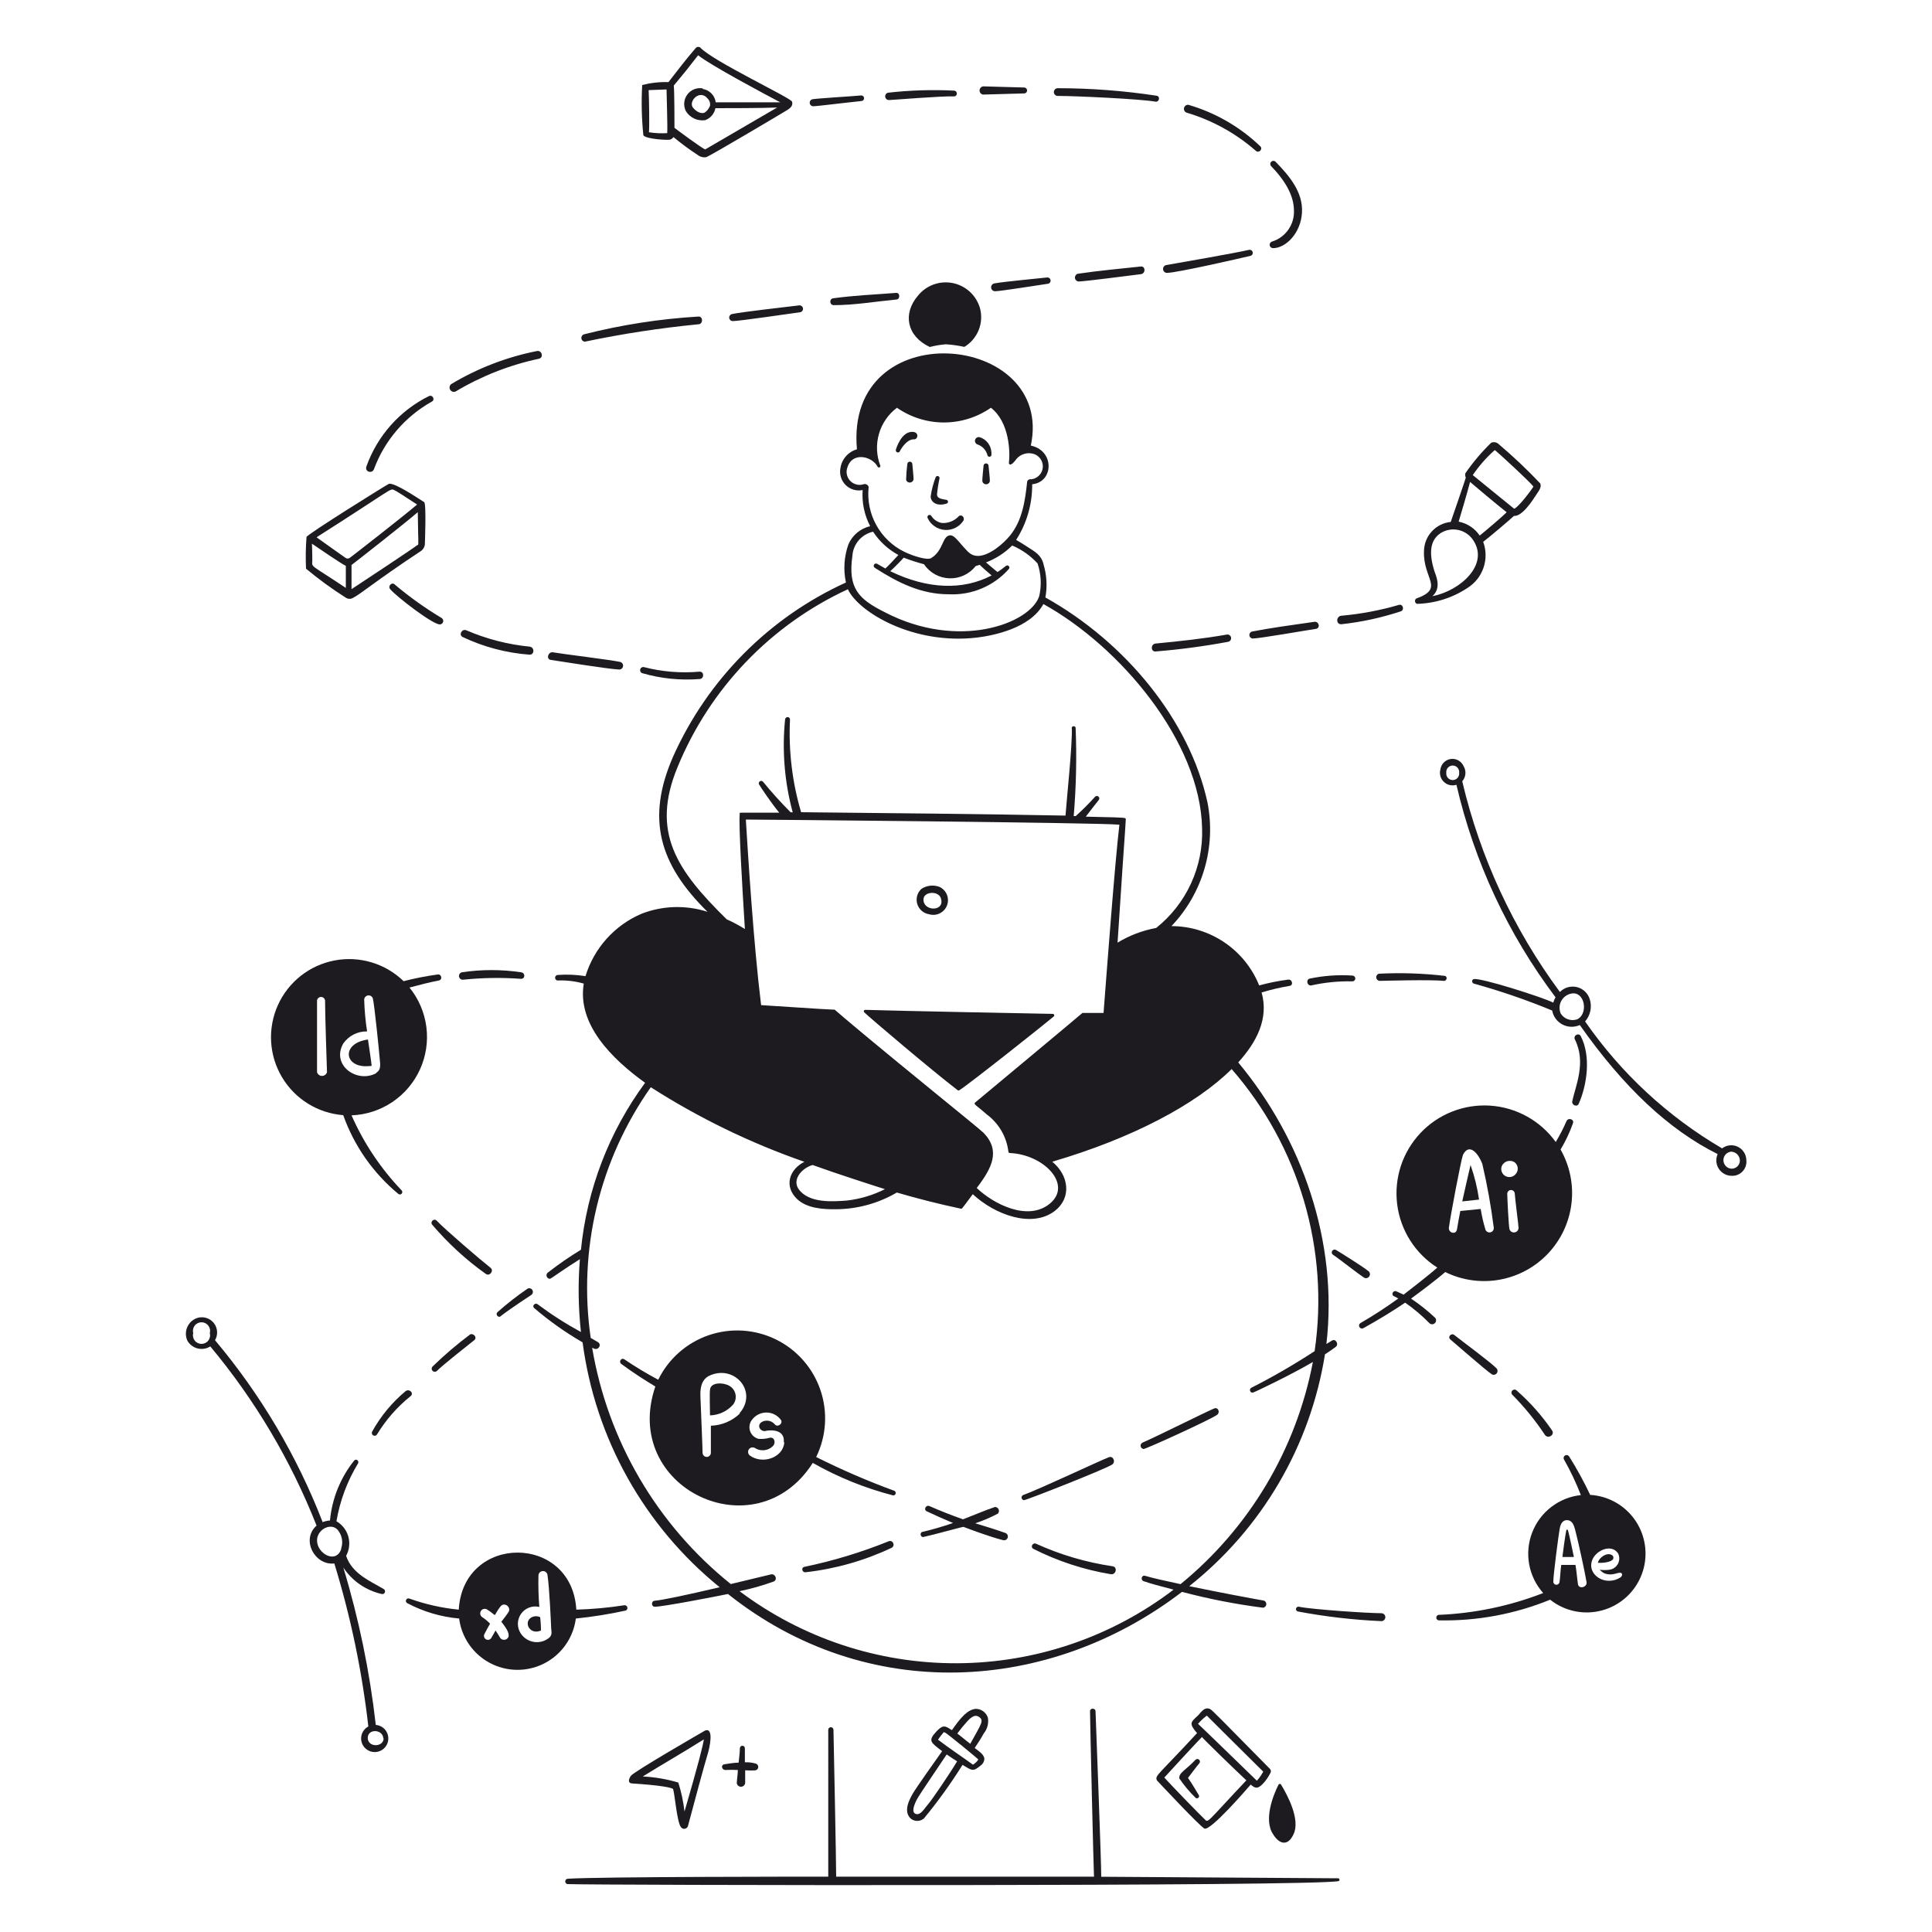<svg width="263" height="263" viewBox="0 0 263 263" fill="none" xmlns="http://www.w3.org/2000/svg">
<path d="M126.464 124.452C126.945 124.598 127.463 124.559 127.916 124.34C128.369 124.121 128.723 123.74 128.907 123.272C129.091 122.804 129.092 122.284 128.91 121.815C128.728 121.346 128.375 120.964 127.923 120.743C127.516 120.583 127.077 120.524 126.642 120.569C126.207 120.615 125.79 120.765 125.425 121.006C125.148 121.261 124.949 121.588 124.85 121.95C124.751 122.312 124.756 122.695 124.864 123.055C124.972 123.414 125.18 123.736 125.463 123.983C125.746 124.23 126.093 124.393 126.464 124.452ZM125.714 122.427C125.714 121.322 127.91 121.19 128.121 122.427C128.528 124.149 125.648 124.044 125.714 122.427ZM124.925 40.292C122.9 42.672 123.387 45.736 126.569 47.235C127.289 47.049 128.024 46.926 128.765 46.867C129.61 46.922 130.449 47.041 131.277 47.222C132.154 46.694 132.836 45.896 133.22 44.947C133.605 43.999 133.67 42.951 133.407 41.962C133.162 41.101 132.684 40.326 132.026 39.72C131.368 39.114 130.555 38.702 129.677 38.529C128.8 38.357 127.892 38.43 127.053 38.741C126.214 39.052 125.478 39.588 124.925 40.292ZM124.189 63.12C124.173 63.042 124.131 62.973 124.07 62.922C124.009 62.872 123.932 62.845 123.853 62.845C123.774 62.845 123.698 62.872 123.636 62.922C123.575 62.973 123.533 63.042 123.518 63.12C123.42 63.853 123.363 64.59 123.347 65.329C123.382 65.434 123.449 65.526 123.538 65.591C123.628 65.656 123.736 65.691 123.847 65.691C123.958 65.691 124.066 65.656 124.155 65.591C124.245 65.526 124.312 65.434 124.347 65.329C124.412 65.106 124.189 63.344 124.189 63.12ZM134.564 63.357C134.549 63.279 134.507 63.209 134.446 63.159C134.384 63.109 134.308 63.082 134.229 63.082C134.15 63.082 134.073 63.109 134.012 63.159C133.951 63.209 133.909 63.279 133.893 63.357C133.893 63.541 133.67 65.316 133.736 65.566C133.77 65.671 133.837 65.763 133.927 65.828C134.017 65.893 134.125 65.928 134.235 65.928C134.346 65.928 134.454 65.893 134.544 65.828C134.633 65.763 134.7 65.671 134.735 65.566C134.801 65.316 134.564 63.554 134.564 63.357ZM124.281 58.794C122.703 58.662 121.98 61.108 121.953 61.213C121.931 61.288 121.939 61.369 121.976 61.438C122.013 61.507 122.075 61.559 122.15 61.581C122.225 61.604 122.306 61.596 122.375 61.559C122.444 61.522 122.496 61.459 122.519 61.384C122.598 61.187 123.439 59.754 124.425 59.806C124.925 59.846 125.175 58.859 124.281 58.794ZM134.959 61.568C134.934 61.105 134.769 60.66 134.484 60.293C134.2 59.927 133.81 59.656 133.367 59.517C133.235 59.482 133.094 59.501 132.976 59.57C132.857 59.639 132.771 59.753 132.736 59.885C132.701 60.018 132.721 60.159 132.79 60.277C132.859 60.395 132.972 60.481 133.104 60.516C133.428 60.631 133.717 60.825 133.947 61.08C134.176 61.335 134.339 61.643 134.419 61.976C134.44 62.047 134.489 62.108 134.554 62.144C134.62 62.179 134.696 62.188 134.768 62.167C134.839 62.146 134.9 62.097 134.935 62.032C134.971 61.967 134.979 61.89 134.959 61.818C134.959 61.818 134.985 61.673 134.959 61.568ZM128.87 68.551C128.923 68.534 128.969 68.5 129.001 68.455C129.034 68.41 129.051 68.356 129.051 68.301C129.051 68.246 129.034 68.192 129.001 68.147C128.969 68.102 128.923 68.069 128.87 68.051C128.265 67.933 127.555 67.894 127.555 67.302C127.625 66.564 127.739 65.83 127.897 65.106C127.904 65.04 127.888 64.975 127.851 64.92C127.814 64.866 127.759 64.826 127.696 64.809C127.632 64.791 127.565 64.797 127.505 64.825C127.446 64.853 127.398 64.901 127.371 64.961C127.044 65.809 126.815 66.691 126.687 67.591C126.714 68.38 127.555 68.972 128.87 68.551ZM130.514 70.274C130.224 70.587 129.869 70.832 129.473 70.991C129.078 71.15 128.652 71.22 128.226 71.194C127.934 71.145 127.656 71.036 127.409 70.873C127.162 70.71 126.952 70.496 126.792 70.247C126.756 70.179 126.694 70.129 126.62 70.106C126.546 70.084 126.466 70.092 126.398 70.129C126.33 70.166 126.279 70.228 126.257 70.302C126.235 70.376 126.243 70.456 126.28 70.523C126.49 70.979 126.819 71.37 127.233 71.654C127.647 71.938 128.13 72.105 128.631 72.138C129.133 72.17 129.633 72.066 130.08 71.838C130.527 71.609 130.904 71.264 131.171 70.839C131.342 70.405 130.869 69.958 130.514 70.274ZM130.369 148.411C130.402 148.434 130.441 148.446 130.481 148.446C130.521 148.446 130.56 148.434 130.593 148.411C132 147.53 142.586 139.114 143.453 138.364C143.482 138.338 143.503 138.303 143.512 138.264C143.52 138.226 143.518 138.186 143.503 138.149C143.489 138.112 143.464 138.08 143.432 138.058C143.4 138.035 143.361 138.023 143.322 138.022C143.322 138.022 121.624 137.602 117.798 137.47C117.574 137.47 117.535 137.707 117.653 137.812C118.35 138.496 126.753 145.636 130.369 148.411ZM176.079 249.705C177.065 247.693 175.224 244.314 174.395 242.946C174.379 242.913 174.354 242.885 174.323 242.865C174.291 242.845 174.255 242.835 174.218 242.835C174.181 242.835 174.145 242.845 174.113 242.865C174.082 242.885 174.057 242.913 174.04 242.946C173.37 244.261 171.963 247.707 173.304 249.692C174.211 251.165 175.368 251.27 176.079 249.705ZM95.995 235.569C95.864 235.648 86.238 241.184 85.87 241.75C85.501 242.315 85.515 242.736 86.014 242.775C89.959 243.025 91.472 243.354 91.629 243.538C91.879 244.419 92.155 247.996 92.681 248.706C92.737 248.794 92.817 248.863 92.912 248.906C93.007 248.949 93.112 248.964 93.215 248.949C93.317 248.933 93.414 248.889 93.492 248.82C93.57 248.751 93.626 248.661 93.654 248.561C94.207 246.484 95.942 240.014 96.284 238.949C96.626 237.884 97.205 235.135 95.995 235.569ZM95.811 236.805C95.68 237.673 95.048 240.185 93.181 246.602C93.027 245.263 92.745 243.942 92.339 242.657C90.766 242.186 89.141 241.908 87.5 241.829C90.209 240.145 93.049 238.528 95.772 236.805H95.811ZM102.794 241C102.902 240.99 103.003 240.943 103.081 240.867C103.158 240.791 103.207 240.69 103.22 240.583C103.232 240.475 103.207 240.366 103.148 240.274C103.09 240.183 103.002 240.114 102.899 240.08C102.412 239.938 101.906 239.875 101.4 239.895V237.989C101.4 237.898 101.364 237.811 101.3 237.747C101.235 237.683 101.149 237.647 101.058 237.647C100.967 237.647 100.88 237.683 100.816 237.747C100.752 237.811 100.716 237.898 100.716 237.989C100.716 238.673 100.598 239.304 100.545 239.948C99.927 239.948 99.309 240.066 98.665 240.159C98.02 240.251 98.296 240.987 98.77 240.947C99.326 240.915 99.884 240.915 100.44 240.947C100.44 241.526 100.321 242.144 100.295 242.736C100.316 242.873 100.385 242.998 100.49 243.088C100.595 243.178 100.729 243.228 100.867 243.228C101.006 243.228 101.139 243.178 101.244 243.088C101.349 242.998 101.418 242.873 101.439 242.736V240.987C101.89 241.02 102.342 241.025 102.794 241ZM134.472 233.807C134.359 233.476 134.15 233.186 133.871 232.975C133.592 232.764 133.256 232.642 132.907 232.624C131.697 232.624 130.566 234.109 129.607 235.49H129.514C128.581 234.833 128.292 234.833 127.424 235.753C126.266 237.003 126.753 237.226 128.252 238.383C127.24 239.79 124.688 243.42 124.307 244.077C123.926 244.735 122.808 246.589 124.044 247.615C124.298 247.796 124.605 247.888 124.917 247.876C125.228 247.864 125.528 247.749 125.767 247.549C127.677 245.233 129.434 242.795 131.027 240.251C132.342 241.04 132.447 241.197 133.473 240.356C133.621 240.258 133.746 240.129 133.837 239.976C133.928 239.823 133.984 239.652 133.999 239.475C133.999 238.83 133.223 238.383 132.684 237.949C133.144 237.279 133.552 236.634 133.92 235.964C134.164 235.666 134.34 235.319 134.435 234.947C134.531 234.574 134.543 234.185 134.472 233.807ZM130.317 235.977C130.752 235.388 131.217 234.822 131.711 234.28C132.355 233.584 132.828 233.413 133.262 233.715C133.999 234.202 133.591 234.636 132.079 237.384L130.317 235.977ZM124.728 246.944C123.978 246.773 124.465 245.629 124.82 244.945C125.175 244.261 127.844 240.395 128.87 238.83C129.278 239.12 129.962 239.567 130.29 239.764C129.396 241.289 126.858 245.024 126.345 245.603C125.832 246.181 125.359 247.089 124.728 246.944ZM128.476 235.793L128.686 235.872C128.896 235.951 133.183 239.448 133.183 239.527C132.992 239.811 132.741 240.049 132.447 240.224C131.947 239.83 128.844 237.726 127.687 236.818C127.928 236.46 128.191 236.118 128.476 235.793ZM157.485 242.355C157.485 242.355 163.455 248.759 163.981 248.93C164.862 249.166 169.622 243.67 170.253 242.933C170.871 243.459 171.187 243.551 171.884 242.854C172.315 242.403 172.674 241.889 172.949 241.329C172.995 241.242 173.012 241.143 172.998 241.046C172.984 240.949 172.939 240.859 172.87 240.79C166.177 234.004 164.98 232.742 164.704 232.637C163.836 232.269 163.389 233.334 162.876 233.715C162.166 234.399 161.785 234.609 162.955 235.924C157.616 241.71 157.195 241.671 157.485 242.355ZM163.113 234.635C163.463 234.231 163.855 233.865 164.283 233.544C164.283 233.544 168.228 237.489 171.963 241.171C171.724 241.616 171.432 242.031 171.095 242.407C170.95 242.262 163.323 234.859 163.06 234.635H163.113ZM169.688 242.328C163.954 248.404 164.533 248.167 163.928 247.588C163.573 247.286 159.168 242.749 158.497 241.973C158.97 241.447 163.336 236.713 163.626 236.45C163.56 236.503 168.741 241.513 169.635 242.328H169.688Z" fill="#1D1B20"/>
<path d="M162.744 239.554C161.429 240.948 160.404 241.355 160.548 242.105C161.191 243.056 161.931 243.938 162.758 244.735C162.808 244.776 162.871 244.799 162.936 244.8C163.001 244.801 163.064 244.78 163.116 244.74C163.168 244.701 163.205 244.645 163.221 244.582C163.237 244.519 163.231 244.452 163.205 244.393C163.205 244.393 162.166 242.618 161.719 242.026C161.824 241.894 162.942 240.395 163.244 240.053C163.31 239.987 163.348 239.897 163.348 239.804C163.348 239.71 163.31 239.62 163.244 239.554C163.178 239.487 163.088 239.45 162.994 239.45C162.901 239.45 162.811 239.487 162.744 239.554Z" fill="#1D1B20"/>
<path d="M182.154 255.689L149.91 255.478C149.91 253.23 149.187 234.557 149.134 232.965C149.134 232.479 148.358 232.479 148.385 232.965C148.385 234.28 148.858 254.242 148.924 255.465H113.826C113.826 253.335 113.485 236.621 113.458 235.477C113.458 235.383 113.421 235.293 113.354 235.226C113.288 235.159 113.197 235.122 113.103 235.122C113.009 235.122 112.919 235.159 112.852 235.226C112.786 235.293 112.748 235.383 112.748 235.477V255.465C110.013 255.465 81.188 255.465 77.243 255.754C77.159 255.77 77.083 255.815 77.029 255.881C76.974 255.947 76.944 256.03 76.944 256.116C76.944 256.202 76.974 256.285 77.029 256.351C77.083 256.417 77.159 256.461 77.243 256.478C80.754 256.635 178.998 256.819 182.22 256.07C182.262 256.054 182.298 256.023 182.32 255.983C182.343 255.944 182.351 255.897 182.343 255.852C182.336 255.807 182.312 255.766 182.278 255.736C182.243 255.707 182.2 255.69 182.154 255.689ZM87.579 18.41C87.882 18.936 90.959 19.107 91.235 19.002C91.416 18.938 91.573 18.818 91.682 18.66C92.725 19.53 93.818 20.338 94.956 21.079C95.119 21.211 95.307 21.306 95.508 21.361C95.71 21.415 95.92 21.427 96.127 21.395C96.679 21.237 107.054 15.057 107.212 14.951C107.896 14.531 107.909 14.11 107.817 13.834C107.62 13.295 97.021 8.324 95.324 6.47C95.275 6.434 95.22 6.409 95.161 6.395C95.102 6.381 95.04 6.379 94.98 6.388C94.921 6.398 94.863 6.42 94.812 6.452C94.76 6.484 94.715 6.526 94.68 6.575C93.365 8.087 92.195 9.639 90.998 11.178C89.793 11.14 88.589 11.273 87.421 11.572C87.292 13.852 87.345 16.138 87.579 18.41ZM96.613 14.465C96.479 14.832 96.224 15.143 95.89 15.346C95.232 15.57 94.575 14.951 94.351 14.675C93.628 13.834 95.272 12.045 96.363 13.452C96.5 13.595 96.595 13.771 96.639 13.964C96.683 14.156 96.674 14.356 96.613 14.544V14.465ZM95.666 12.032C95.273 11.963 94.868 12.005 94.496 12.152C94.125 12.3 93.802 12.548 93.564 12.868C93.325 13.189 93.18 13.569 93.145 13.967C93.11 14.365 93.186 14.765 93.365 15.123C93.633 15.564 94.026 15.917 94.494 16.137C94.962 16.357 95.484 16.434 95.995 16.359C96.348 16.23 96.662 16.012 96.906 15.726C97.15 15.441 97.317 15.097 97.389 14.728C98.835 14.728 103.806 14.728 105.792 14.636L95.995 20.343C95.443 20.106 92.208 17.713 91.813 17.397C91.813 16.674 91.813 12.348 91.721 11.651C92.826 10.336 93.957 8.929 95.035 7.522C96.639 8.837 104.043 12.782 106.213 13.926H97.428C97.371 13.473 97.168 13.051 96.85 12.724C96.533 12.397 96.117 12.182 95.666 12.111V12.032ZM88.302 12.269L90.735 12.177C90.735 12.585 90.893 17.437 90.827 18.121C89.997 18.175 89.163 18.136 88.342 18.002C88.421 17.095 88.355 13.373 88.302 12.348V12.269ZM47.13 81.398C47.268 81.478 47.424 81.52 47.583 81.52C47.743 81.52 47.899 81.478 48.037 81.398C49.076 80.886 51.141 79.084 57.163 75.1C57.34 75.004 57.492 74.868 57.608 74.704C57.725 74.54 57.802 74.351 57.834 74.153C57.834 74.153 58.057 68.538 57.742 68.354C56.729 67.722 53.797 65.724 52.955 65.855C52.85 65.855 41.751 72.772 41.725 73.101C41.615 74.536 41.593 75.976 41.659 77.414C43.394 78.86 45.221 80.191 47.13 81.398ZM42.461 74.008C43.474 74.692 46.301 76.638 47.077 77.033V80.031C42.159 76.743 42.475 77.296 42.514 76.323C42.527 75.783 42.488 74.521 42.461 74.008ZM47.616 75.941C47.532 76.003 47.431 76.037 47.327 76.037C47.223 76.037 47.121 76.003 47.038 75.941C46.827 75.81 43.882 73.706 43.093 73.14C53.428 66.565 53.06 66.486 53.613 66.684C53.876 66.789 55.112 67.578 56.782 68.682C54.809 70.366 47.813 75.81 47.616 75.941ZM56.821 74.192C56.545 74.455 49.431 79.176 47.853 80.202V76.914C48.787 76.204 54.954 71.365 56.874 69.721C56.926 74.061 57.005 74.061 56.887 74.192H56.821ZM192.884 82.201C195.34 82.143 197.729 81.391 199.775 80.031C200.795 79.388 201.564 78.414 201.952 77.272C202.339 76.13 202.323 74.89 201.905 73.758C202.773 73.101 205.548 70.747 206.087 70.234C207.205 70.3 208.507 68.314 209.203 67.236C209.493 66.789 209.874 66.329 209.677 65.816C207.902 63.937 206.023 62.159 204.049 60.49C203.917 60.35 203.745 60.254 203.557 60.214C203.37 60.174 203.174 60.193 202.997 60.266C201.687 61.536 200.507 62.932 199.472 64.435C199.427 64.63 199.45 64.834 199.538 65.014C199.538 65.106 197.71 70.405 197.487 71.049C196.503 71.149 195.589 71.605 194.918 72.332C194.247 73.058 193.865 74.005 193.844 74.994C193.686 78.834 196.724 80.07 192.766 81.49C192.711 81.538 192.669 81.598 192.645 81.666C192.62 81.734 192.613 81.808 192.625 81.879C192.637 81.95 192.667 82.017 192.712 82.074C192.758 82.13 192.817 82.174 192.884 82.201ZM200.485 64.672C201.34 63.417 202.347 62.273 203.483 61.266C204.193 61.831 208.296 65.618 208.743 66.237C208.414 66.802 206.573 69.195 206.113 69.248C206.074 69.208 200.656 64.829 200.485 64.672ZM201.432 72.904C200.761 71.921 199.732 71.241 198.565 71.01C198.828 70.129 199.788 66.907 200.117 65.605C201.116 66.46 203.588 68.538 205.101 69.734C204.509 70.326 202.273 72.233 201.432 72.904ZM194.988 81.162C196.014 80.228 195.764 79.005 195.291 77.835C194.449 75.205 194.699 73.508 196.106 72.575C196.469 72.344 196.875 72.189 197.299 72.117C197.723 72.045 198.157 72.059 198.576 72.157C198.994 72.255 199.389 72.435 199.738 72.688C200.086 72.94 200.38 73.259 200.603 73.627C202.681 76.901 198.789 80.412 194.988 81.162ZM110.671 14.465C111.21 14.465 114.366 14.057 117.246 13.755C117.347 13.755 117.444 13.715 117.515 13.643C117.587 13.572 117.627 13.475 117.627 13.373C117.627 13.272 117.587 13.175 117.515 13.104C117.444 13.032 117.347 12.992 117.246 12.992C116.167 13.097 111.104 13.4 110.552 13.518C110.445 13.554 110.354 13.625 110.294 13.72C110.234 13.816 110.209 13.928 110.223 14.04C110.237 14.152 110.289 14.255 110.371 14.332C110.452 14.41 110.558 14.457 110.671 14.465ZM120.98 13.623C121.335 13.623 128.318 13.045 129.856 13.124C130.369 13.124 130.409 12.374 129.856 12.335C126.851 12.188 123.838 12.285 120.849 12.624C120.735 12.661 120.638 12.737 120.574 12.838C120.511 12.939 120.484 13.06 120.5 13.178C120.515 13.297 120.572 13.406 120.66 13.487C120.747 13.569 120.861 13.617 120.98 13.623ZM133.815 12.874L139.482 12.716C139.576 12.699 139.661 12.649 139.722 12.576C139.783 12.503 139.817 12.41 139.817 12.315C139.817 12.22 139.783 12.127 139.722 12.054C139.661 11.98 139.576 11.931 139.482 11.914L133.841 11.756C133.707 11.773 133.583 11.838 133.493 11.938C133.402 12.039 133.35 12.168 133.347 12.304C133.344 12.439 133.39 12.571 133.475 12.675C133.561 12.78 133.681 12.85 133.815 12.874ZM143.993 13.058C146.412 13.058 155.144 13.466 157.274 13.834C157.8 13.939 157.984 13.124 157.458 13.032C152.997 12.353 148.492 12.01 143.979 12.006C143.84 12.008 143.707 12.065 143.609 12.165C143.512 12.264 143.458 12.399 143.46 12.539C143.462 12.678 143.519 12.811 143.619 12.909C143.719 13.006 143.853 13.06 143.993 13.058ZM161.522 15.333C165.003 16.363 168.22 18.135 170.95 20.527C171.371 20.909 171.963 20.29 171.555 19.909C168.797 17.267 165.44 15.331 161.771 14.268C161.639 14.255 161.506 14.292 161.398 14.37C161.29 14.447 161.213 14.562 161.183 14.691C161.152 14.821 161.17 14.958 161.232 15.076C161.294 15.194 161.397 15.285 161.522 15.333ZM173.186 32.875C173.077 32.902 172.981 32.967 172.917 33.059C172.853 33.151 172.825 33.264 172.838 33.375C172.851 33.487 172.904 33.589 172.987 33.664C173.071 33.739 173.179 33.781 173.291 33.782C175.027 33.782 177.065 31.757 177.236 28.956C177.407 26.155 175.487 23.907 173.646 22.026C173.567 21.946 173.46 21.9 173.348 21.899C173.236 21.898 173.128 21.941 173.048 22.02C172.967 22.098 172.922 22.205 172.92 22.317C172.919 22.43 172.962 22.538 173.041 22.618C175.119 24.775 176.131 26.747 176.144 28.667C176.179 29.595 175.909 30.51 175.374 31.27C174.84 32.03 174.071 32.594 173.186 32.875ZM158.839 37.149C160.154 37.149 168.82 35.163 170.253 34.821C170.354 34.788 170.438 34.718 170.489 34.626C170.54 34.534 170.555 34.425 170.53 34.323C170.505 34.22 170.443 34.13 170.355 34.072C170.267 34.013 170.16 33.989 170.056 34.006C168.097 34.453 161.18 35.663 158.747 36.084C158.619 36.112 158.506 36.185 158.428 36.291C158.351 36.396 158.314 36.526 158.326 36.657C158.337 36.787 158.395 36.909 158.49 36.999C158.584 37.09 158.708 37.143 158.839 37.149ZM155.275 36.281C152.474 36.583 149.542 36.846 146.715 37.267C146.596 37.303 146.493 37.378 146.423 37.481C146.354 37.583 146.321 37.707 146.332 37.831C146.343 37.954 146.396 38.07 146.483 38.159C146.569 38.248 146.683 38.305 146.807 38.319C147.609 38.319 154.026 37.477 155.315 37.32C155.985 37.228 155.946 36.189 155.275 36.281ZM135.445 39.647C136.208 39.647 141.468 38.792 142.691 38.621C142.793 38.596 142.883 38.533 142.943 38.446C143.002 38.359 143.028 38.253 143.015 38.148C143.003 38.043 142.952 37.946 142.873 37.876C142.793 37.806 142.691 37.767 142.586 37.767C140.981 37.951 136.918 38.306 135.34 38.582C135.211 38.611 135.098 38.686 135.021 38.792C134.944 38.899 134.908 39.03 134.921 39.161C134.934 39.292 134.994 39.414 135.091 39.504C135.188 39.593 135.313 39.644 135.445 39.647ZM113.498 41.541C116.312 41.541 119.192 41.041 121.979 40.778C122.558 40.778 122.558 39.818 121.979 39.871C119.179 40.094 116.246 40.213 113.419 40.607C112.853 40.673 112.919 41.541 113.498 41.541ZM99.638 42.751C99.522 42.778 99.421 42.847 99.352 42.944C99.284 43.041 99.253 43.159 99.266 43.277C99.279 43.395 99.335 43.504 99.422 43.584C99.51 43.664 99.624 43.709 99.743 43.711C100.637 43.711 107.856 42.645 108.948 42.501C109.063 42.474 109.163 42.405 109.23 42.307C109.297 42.21 109.325 42.091 109.308 41.974C109.292 41.857 109.232 41.75 109.141 41.675C109.05 41.6 108.934 41.561 108.816 41.567C107.094 41.778 101.097 42.448 99.638 42.751ZM79.61 46.511C84.713 45.441 89.872 44.65 95.061 44.145C95.745 44.145 95.719 43.027 95.061 43.093C89.807 43.406 84.594 44.216 79.492 45.512C79.379 45.549 79.282 45.623 79.218 45.723C79.154 45.823 79.126 45.943 79.14 46.06C79.154 46.178 79.209 46.288 79.294 46.37C79.38 46.453 79.492 46.502 79.61 46.511ZM62.016 53.297C65.522 51.196 69.352 49.69 73.351 48.839C74.048 48.694 73.772 47.642 73.088 47.787C68.97 48.605 65.024 50.126 61.424 52.284C61.311 52.373 61.234 52.499 61.207 52.639C61.18 52.78 61.205 52.925 61.277 53.049C61.35 53.173 61.464 53.266 61.6 53.312C61.736 53.357 61.883 53.352 62.016 53.297ZM50.904 63.87C52.355 59.96 55.153 56.697 58.794 54.664C59.28 54.401 58.873 53.678 58.373 53.928C54.408 55.899 51.363 59.331 49.878 63.501C49.628 64.238 50.654 64.527 50.904 63.87ZM53.77 79.597C53.376 79.15 52.745 79.768 53.113 80.202C54.033 81.267 58.886 85.002 59.872 85.002C59.975 85.001 60.076 84.966 60.158 84.903C60.24 84.839 60.298 84.751 60.325 84.651C60.352 84.551 60.346 84.445 60.306 84.349C60.267 84.254 60.198 84.173 60.109 84.121C57.878 82.785 55.759 81.272 53.77 79.597ZM72.102 88.026C69.133 87.733 66.228 86.983 63.488 85.804C62.883 85.541 62.384 86.435 63.002 86.724C65.849 88.073 68.92 88.884 72.062 89.118C72.785 89.157 72.785 88.105 72.102 88.026ZM74.955 89.828C76.481 90.051 82.7 91.064 84.278 91.143C84.409 91.147 84.537 91.102 84.636 91.017C84.735 90.932 84.799 90.813 84.816 90.683C84.832 90.553 84.8 90.422 84.725 90.315C84.65 90.208 84.537 90.133 84.41 90.104C82.898 89.788 76.73 89.052 75.205 88.789C74.587 88.776 74.337 89.722 74.955 89.828ZM95.219 91.432C92.668 91.658 90.097 91.445 87.618 90.801C87.515 90.789 87.412 90.815 87.326 90.873C87.24 90.931 87.178 91.019 87.151 91.119C87.124 91.219 87.133 91.326 87.178 91.419C87.223 91.513 87.3 91.587 87.395 91.629C89.954 92.375 92.628 92.647 95.285 92.431C95.877 92.366 95.864 91.392 95.219 91.432ZM182.614 84.975C185.355 84.675 188.056 84.089 190.675 83.226C191.227 83.042 190.991 82.174 190.425 82.345C187.871 83.088 185.251 83.581 182.601 83.818C181.838 83.897 181.851 85.041 182.614 84.975ZM170.411 85.975C170.305 86.008 170.214 86.078 170.153 86.171C170.091 86.263 170.064 86.374 170.075 86.485C170.085 86.596 170.134 86.7 170.212 86.779C170.29 86.858 170.393 86.909 170.503 86.921C171.463 86.921 178.025 85.764 179.143 85.606C179.787 85.488 179.537 84.555 178.919 84.647C175.526 85.133 173.001 85.475 170.411 85.975ZM167.005 86.382C163.731 86.961 160.43 87.303 157.3 87.605C156.617 87.684 156.643 88.736 157.3 88.684C160.613 88.417 163.909 87.978 167.176 87.369C167.241 87.357 167.303 87.334 167.358 87.298C167.414 87.263 167.462 87.217 167.5 87.164C167.538 87.11 167.564 87.049 167.579 86.985C167.593 86.921 167.595 86.855 167.584 86.79C167.572 86.725 167.549 86.663 167.513 86.608C167.478 86.552 167.433 86.504 167.379 86.466C167.325 86.428 167.264 86.402 167.2 86.387C167.136 86.373 167.07 86.371 167.005 86.382ZM70.931 133.249C71.51 133.249 71.536 132.434 70.931 132.355C68.263 131.957 65.551 131.957 62.883 132.355C62.757 132.383 62.646 132.457 62.572 132.563C62.498 132.67 62.468 132.8 62.486 132.928C62.504 133.056 62.57 133.173 62.671 133.254C62.771 133.336 62.899 133.376 63.028 133.367C65.654 133.093 68.299 133.054 70.931 133.249ZM187.69 132.552C187.581 132.586 187.487 132.657 187.423 132.752C187.36 132.848 187.332 132.962 187.342 133.076C187.353 133.19 187.403 133.296 187.483 133.378C187.563 133.46 187.668 133.512 187.782 133.525C187.914 133.525 194.844 133.328 196.514 133.525C196.961 133.591 197.105 132.907 196.658 132.841C193.682 132.494 190.682 132.397 187.69 132.552ZM184.1 133.591C184.205 133.591 184.305 133.549 184.379 133.475C184.453 133.401 184.495 133.301 184.495 133.196C184.495 133.092 184.453 132.991 184.379 132.917C184.305 132.843 184.205 132.802 184.1 132.802C182.162 132.676 180.216 132.813 178.314 133.209C177.749 133.328 177.906 134.156 178.446 134.156C180.3 133.738 182.199 133.548 184.1 133.591ZM214.029 149.91C213.924 150.436 214.687 150.765 214.911 150.252C216.041 147.701 216.607 143.795 215.187 141.047C214.911 140.521 214.122 140.968 214.385 141.494C215.976 144.65 214.45 147.872 214.029 149.91ZM55.23 189.36C53.38 190.897 51.833 192.766 50.667 194.87C50.641 194.913 50.624 194.961 50.617 195.011C50.609 195.06 50.612 195.111 50.624 195.16C50.648 195.259 50.711 195.344 50.798 195.396C50.886 195.448 50.99 195.464 51.089 195.439C51.187 195.414 51.272 195.352 51.325 195.264C52.528 193.282 54.067 191.524 55.874 190.07C56.401 189.689 55.756 189.005 55.23 189.36ZM64.014 181.641C62.212 182.989 60.499 184.452 58.886 186.02C58.807 186.1 58.764 186.208 58.765 186.32C58.766 186.433 58.812 186.54 58.892 186.618C58.973 186.697 59.081 186.74 59.193 186.739C59.305 186.738 59.412 186.692 59.491 186.612C60.227 185.836 64.185 182.746 64.58 182.417C64.974 182.088 64.501 181.47 64.014 181.641ZM67.959 179.248C68.236 179.248 67.42 179.511 72.325 176.276C72.427 176.205 72.5 176.099 72.528 175.977C72.556 175.856 72.538 175.729 72.477 175.62C72.416 175.512 72.317 175.43 72.199 175.391C72.081 175.351 71.952 175.357 71.839 175.408C70.389 176.395 69.006 177.476 67.696 178.643C67.652 178.695 67.624 178.759 67.614 178.827C67.604 178.895 67.613 178.964 67.64 179.027C67.668 179.09 67.712 179.144 67.768 179.183C67.825 179.222 67.891 179.244 67.959 179.248Z" fill="#1D1B20"/>
<path d="M74.679 174.041C75.021 174.185 74.797 174.041 78.939 171.41C78.673 174.713 78.721 178.033 79.084 181.326C77.032 180.211 75.064 178.949 73.193 177.552C72.838 177.275 72.365 177.775 72.733 178.078C74.776 179.829 76.977 181.387 79.308 182.733C81.031 195.823 87.71 207.754 97.968 216.068C93.26 217.172 90.288 217.791 89.131 217.909C88.631 217.909 88.631 218.724 89.131 218.724C90.275 218.724 97.56 217.304 99.098 216.988C117.982 232.019 142.809 230.546 160.903 216.699C164.526 217.657 168.207 218.377 171.923 218.856C172.038 218.847 172.147 218.799 172.231 218.719C172.314 218.639 172.368 218.533 172.382 218.418C172.396 218.303 172.369 218.187 172.307 218.089C172.245 217.992 172.151 217.919 172.041 217.883C170.411 217.606 165.835 216.739 161.89 215.923C171.783 208.088 178.376 196.826 180.365 184.363C180.865 184.048 181.352 183.706 181.825 183.351C182.298 182.996 181.825 182.167 181.312 182.496L180.563 182.956C182.167 168.991 177.249 155.078 168.557 144.624C171.029 141.902 172.752 138.68 171.739 135.103C172.985 134.723 174.255 134.425 175.539 134.209C176.118 134.13 175.908 133.275 175.355 133.354C174.023 133.525 172.705 133.788 171.41 134.143C170.45 131.762 168.8 129.722 166.673 128.283C164.546 126.845 162.038 126.074 159.47 126.069C161.571 123.861 163.112 121.182 163.965 118.256C164.819 115.33 164.959 112.242 164.375 109.25C161.942 98.073 153.25 87.448 142.309 81.333C142.577 79.853 142.496 78.331 142.073 76.888C141.783 75.573 140.915 75.126 139.903 74.469C139.377 74.127 138.877 73.811 138.325 73.496C139.776 71.238 140.535 68.605 140.508 65.921C143.467 65.632 143.572 61.319 140.324 60.661C143.624 45.17 114.97 42.541 116.654 61.161C116.07 61.328 115.547 61.66 115.148 62.117C114.749 62.574 114.491 63.137 114.405 63.738C114.327 64.15 114.352 64.575 114.477 64.975C114.603 65.375 114.825 65.738 115.124 66.032C115.423 66.326 115.79 66.541 116.192 66.66C116.594 66.778 117.019 66.795 117.43 66.71C117.309 68.413 117.664 70.116 118.455 71.628C117.797 71.779 117.185 72.085 116.668 72.519C116.151 72.954 115.745 73.505 115.483 74.127C114.9 75.786 114.787 77.575 115.155 79.295C104.7 84.064 96.342 92.479 91.642 102.965C87.921 111.446 89.736 117.653 96.311 124.123C93.366 123.174 90.184 123.271 87.303 124.399C85.496 125.176 83.88 126.338 82.568 127.802C81.255 129.267 80.277 131 79.702 132.881C78.437 132.679 77.153 132.626 75.876 132.723C75.788 132.74 75.709 132.786 75.653 132.855C75.596 132.923 75.565 133.009 75.565 133.098C75.565 133.187 75.596 133.273 75.653 133.341C75.709 133.41 75.788 133.456 75.876 133.473C77.087 133.421 78.299 133.563 79.466 133.894C78.558 139.43 83.253 144.111 87.816 147.399C82.918 154.052 79.903 161.901 79.084 170.122C77.541 171.062 76.053 172.09 74.626 173.199C74.551 173.243 74.49 173.308 74.449 173.385C74.408 173.462 74.389 173.549 74.395 173.636C74.4 173.723 74.43 173.807 74.48 173.878C74.53 173.95 74.599 174.006 74.679 174.041ZM132.815 77.059L133.367 76.888C133.67 77.204 134.485 77.914 134.985 78.335C131.079 80.386 126.24 80.215 121.19 77.756C121.756 77.243 122.676 76.31 123.018 75.915C123.922 76.261 124.844 76.56 125.78 76.809C126.164 77.379 126.677 77.849 127.277 78.182C127.877 78.515 128.548 78.701 129.234 78.725C129.92 78.75 130.602 78.611 131.224 78.322C131.847 78.032 132.392 77.6 132.815 77.059ZM122.295 75.547C121.848 76.047 120.849 77.112 120.52 77.388C120.152 77.186 119.783 76.976 119.415 76.757C119.344 76.713 119.258 76.7 119.176 76.719C119.095 76.739 119.025 76.79 118.981 76.862C118.938 76.933 118.924 77.019 118.944 77.101C118.964 77.182 119.015 77.252 119.086 77.296C122.282 79.347 125.398 80.899 129.172 80.899C130.701 80.972 132.227 80.701 133.638 80.107C135.049 79.513 136.309 78.611 137.325 77.467C137.38 77.411 137.409 77.336 137.408 77.258C137.407 77.181 137.375 77.107 137.319 77.053C137.263 76.999 137.188 76.969 137.11 76.97C137.033 76.971 136.959 77.003 136.905 77.059C136.549 77.353 136.175 77.625 135.787 77.874C135.432 77.572 134.617 76.915 134.222 76.559C135.56 76.055 136.775 75.27 137.786 74.258C139.101 74.816 140.28 75.65 141.244 76.704C141.727 78.137 141.805 79.675 141.468 81.149C140.258 84.883 130.474 88.579 120.428 83.332C116.89 81.556 115.404 80.097 116.036 75.678C116.083 74.897 116.383 74.153 116.89 73.557C117.398 72.962 118.086 72.548 118.85 72.378C119.716 73.705 120.9 74.794 122.295 75.547ZM132.999 86.79C135.143 86.527 140.232 85.554 142.033 82.227C152.487 88.013 163.389 100.953 163.639 112.748C163.729 115.341 163.211 117.919 162.126 120.275C161.041 122.632 159.42 124.701 157.392 126.319C155.532 126.661 153.75 127.339 152.132 128.318C153.29 110.447 153.329 111.525 153.198 111.394C153.066 111.262 151.067 111.249 147.806 111.17C148.214 110.657 149.305 109.211 149.555 108.922C149.616 108.857 149.649 108.771 149.646 108.682C149.644 108.593 149.606 108.509 149.542 108.448C149.477 108.387 149.391 108.354 149.302 108.357C149.214 108.359 149.129 108.397 149.068 108.461C148.238 109.383 147.36 110.261 146.438 111.091H146.162C146.498 107.103 146.586 103.098 146.425 99.099C146.425 98.783 145.873 98.783 145.899 99.099C146.031 100.979 145.15 109.408 145.045 111.026C135.248 110.828 118.915 110.657 109.053 110.565C107.844 106.477 107.333 102.213 107.541 97.955C107.541 97.507 106.91 97.507 106.87 97.955C106.445 102.191 106.797 106.469 107.909 110.579H107.633C106.315 109.261 105.064 107.879 103.885 106.436C103.837 106.371 103.767 106.325 103.687 106.308C103.607 106.291 103.524 106.305 103.454 106.345C103.384 106.386 103.331 106.452 103.306 106.529C103.281 106.607 103.286 106.691 103.32 106.765C103.464 107.041 105.042 109.395 106.081 110.631H100.979C100.598 110.631 100.716 110.631 100.69 110.934C100.558 112.42 101.031 120.625 101.4 126.464C100.607 125.969 99.781 125.53 98.927 125.149C92.155 118.495 88.552 113.314 92.234 104.424C96.63 93.718 104.911 85.07 115.418 80.215C116.89 83.358 124.373 87.816 132.999 86.79ZM101.531 111.565C103.03 111.565 149.16 111.972 152.382 112.262C151.764 117.443 150.62 132.749 150.226 137.891H147.346C145.715 139.298 133.617 149.345 132.749 150.081C132.447 150.318 132.999 150.515 134.301 151.685C135.12 152.287 135.806 153.05 136.318 153.927C136.829 154.805 137.154 155.779 137.273 156.788C137.276 156.834 137.297 156.878 137.331 156.909C137.365 156.941 137.41 156.959 137.457 156.959C142.138 157.156 146.097 161.324 142.848 163.902C139.863 166.269 135.248 163.902 132.96 161.719C135.024 159.023 136.234 156.669 133.92 154.237C133.643 153.947 130.672 151.528 126.898 148.451C112.603 136.787 113.748 137.444 113.563 137.444C112.827 137.444 105.016 136.905 103.609 136.826C102.57 128.41 101.807 116.115 101.531 111.565ZM115.286 163.428C113.353 163.573 110.105 163.823 108.711 161.864C107.804 160.549 109.158 159.01 110.618 158.589C113.813 159.746 118.837 161.364 120.467 161.877C118.845 162.695 117.091 163.22 115.286 163.428ZM108.448 163.165C109.763 164.48 111.999 164.638 113.787 164.612C116.705 164.598 119.567 163.813 122.085 162.337C124.964 163.179 127.818 163.902 130.79 164.533C130.825 164.545 130.864 164.545 130.9 164.534C130.935 164.522 130.966 164.498 130.987 164.467C131.487 163.849 131.973 163.152 132.421 162.561C135.445 165.375 140.495 167.229 143.598 164.835C145.886 163.06 145.531 160.023 143.243 158.142C154.131 154.947 162.797 150.357 167.663 145.531C172.204 150.738 175.564 156.866 177.514 163.494C179.464 170.122 179.957 177.093 178.958 183.929C176.18 185.747 173.305 187.41 170.345 188.913C170.274 188.95 170.217 189.01 170.184 189.083C170.151 189.156 170.144 189.239 170.164 189.317C170.183 189.394 170.229 189.463 170.293 189.512C170.357 189.56 170.436 189.586 170.516 189.584C170.687 189.584 175.947 187.046 178.722 185.402C176.451 197.285 170.074 207.991 160.706 215.647C158.589 215.2 156.761 214.779 155.893 214.516C155.42 214.358 155.209 215.068 155.67 215.239C156.472 215.529 157.971 215.936 159.759 216.397C151.277 222.86 140.917 226.378 130.253 226.416C119.589 226.454 109.204 223.01 100.676 216.607C102.253 216.278 103.804 215.838 105.318 215.292C105.897 215.042 105.542 214.187 104.95 214.319L99.48 215.634C89.457 207.59 82.742 196.142 80.609 183.469L80.873 183.587C81.477 183.85 81.951 183.022 81.385 182.693L80.412 182.128C78.673 170.126 81.601 157.913 88.592 148.003C95.14 152.193 102.158 155.6 109.5 158.155C107.422 159.207 106.725 161.469 108.448 163.165ZM139.824 65.579C139.548 68.209 139.153 70.839 137.523 72.864C136.629 73.982 134.722 75.639 133.157 75.678C132.118 75.678 131.75 75.074 131.079 74.364C130.198 73.338 129.764 72.799 129.291 72.877C128.239 73.009 128.423 74.995 126.74 75.981C126.227 76.27 124.438 75.757 123.071 75.1C121.468 74.305 120.146 73.038 119.284 71.471C118.421 69.903 118.058 68.109 118.245 66.329C118.245 66.013 117.785 65.816 117.6 65.908C117.315 66.007 117.008 66.031 116.711 65.978C116.413 65.926 116.133 65.798 115.899 65.607C115.665 65.416 115.483 65.168 115.371 64.887C115.259 64.606 115.221 64.301 115.26 64.001C115.759 61.371 118.705 62.029 119.481 63.554C119.507 63.593 119.545 63.621 119.59 63.634C119.635 63.647 119.682 63.643 119.725 63.624C119.767 63.605 119.801 63.572 119.822 63.531C119.842 63.489 119.847 63.441 119.836 63.396C119.306 62.014 119.24 60.497 119.648 59.073C120.056 57.65 120.916 56.398 122.098 55.506C123.976 56.811 126.208 57.51 128.495 57.51C130.782 57.51 133.014 56.811 134.893 55.506C137.431 57.479 137.523 61.582 137.339 63.015C137.337 63.05 137.343 63.084 137.356 63.116C137.37 63.148 137.391 63.177 137.418 63.199C137.641 63.37 138.009 62.923 138.193 62.713C138.43 62.345 138.769 62.056 139.169 61.881C139.569 61.705 140.012 61.652 140.442 61.726C140.872 61.789 141.264 62.007 141.543 62.34C141.823 62.672 141.971 63.095 141.96 63.529C141.949 63.964 141.779 64.378 141.482 64.696C141.185 65.013 140.782 65.21 140.35 65.251C140.258 65.172 139.85 65.303 139.824 65.579Z" fill="#1D1B20"/>
<path d="M120.98 209.808C120.98 209.979 121.112 210.124 120.98 209.808C117.265 211.311 113.423 212.477 109.5 213.293C109.027 213.385 109.184 214.082 109.658 214.029C113.72 213.572 117.679 212.448 121.375 210.702C121.914 210.4 121.559 209.598 120.98 209.808ZM139.39 204.219C139.706 204.219 150.357 200.038 151.396 199.367C151.909 199.025 151.554 198.144 150.949 198.368C149.884 198.762 141.415 202.76 139.298 203.509C139.221 203.539 139.156 203.593 139.113 203.664C139.071 203.735 139.053 203.819 139.064 203.901C139.075 203.983 139.113 204.059 139.172 204.117C139.231 204.174 139.308 204.211 139.39 204.219ZM155.67 197.25C156.012 197.25 164.875 193.213 165.703 192.582C166.111 192.266 165.835 191.517 165.296 191.727C164.493 192.029 157.221 195.672 155.551 196.369C155.458 196.408 155.38 196.477 155.33 196.565C155.279 196.652 155.259 196.754 155.273 196.855C155.286 196.955 155.332 197.048 155.404 197.12C155.476 197.191 155.569 197.237 155.67 197.25ZM181.47 170.818C182.206 171.292 184.942 173.448 185.678 173.922C185.791 173.987 185.923 174.009 186.051 173.985C186.178 173.96 186.293 173.89 186.373 173.787C186.453 173.685 186.493 173.557 186.487 173.427C186.48 173.297 186.426 173.174 186.335 173.08C185.639 172.489 182.627 170.608 181.878 170.161C181.79 170.107 181.685 170.09 181.585 170.113C181.486 170.137 181.399 170.199 181.345 170.286C181.291 170.373 181.274 170.478 181.297 170.578C181.321 170.678 181.383 170.764 181.47 170.818ZM197.973 181.733C197.566 181.404 197.013 181.996 197.434 182.338C198.368 183.114 202.076 186.401 203.102 187.098C203.211 187.152 203.335 187.166 203.453 187.139C203.571 187.112 203.676 187.045 203.751 186.949C203.825 186.853 203.864 186.734 203.861 186.613C203.857 186.491 203.812 186.375 203.733 186.283C202.891 185.415 199.065 182.601 197.973 181.733ZM206.455 189.281C206.377 189.204 206.271 189.162 206.161 189.163C206.051 189.164 205.947 189.209 205.87 189.288C205.793 189.366 205.751 189.472 205.752 189.582C205.753 189.691 205.798 189.796 205.876 189.873C207.528 191.543 209.012 193.371 210.308 195.33C210.729 195.922 211.689 195.33 211.281 194.725C209.908 192.715 208.286 190.885 206.455 189.281ZM188.045 219.605C186.283 219.605 178.695 219.105 176.828 218.724C176.743 218.703 176.652 218.717 176.577 218.762C176.502 218.808 176.448 218.882 176.427 218.967C176.406 219.053 176.42 219.143 176.466 219.218C176.511 219.293 176.585 219.347 176.67 219.368C180.426 220.074 184.227 220.514 188.045 220.683C188.188 220.683 188.325 220.626 188.426 220.525C188.527 220.424 188.584 220.287 188.584 220.144C188.584 220.001 188.527 219.864 188.426 219.763C188.325 219.662 188.188 219.605 188.045 219.605ZM141.047 210.15C140.587 209.927 140.205 210.61 140.679 210.847C143.991 212.52 147.538 213.682 151.199 214.292C151.909 214.424 152.185 213.332 151.462 213.214C147.864 212.683 144.359 211.652 141.047 210.15ZM125.635 209.243C127.279 208.888 130.632 207.928 131.158 207.849C131.658 208.046 134.866 209.256 136.576 209.664C136.704 209.692 136.838 209.67 136.951 209.603C137.063 209.535 137.146 209.428 137.181 209.301C137.216 209.175 137.202 209.04 137.141 208.924C137.08 208.808 136.976 208.72 136.852 208.677C135.537 208.204 134.222 207.809 132.762 207.362C133.823 207.01 134.852 206.57 135.84 206.047C135.911 205.971 135.959 205.874 135.977 205.771C135.995 205.667 135.982 205.561 135.94 205.464C135.898 205.368 135.829 205.286 135.741 205.228C135.653 205.17 135.55 205.14 135.445 205.14C133.972 205.64 132.526 206.271 131.092 206.823C129.462 206.245 127.963 205.653 126.529 205.022C126.056 204.811 125.675 205.508 126.161 205.732C127.358 206.297 128.554 206.836 129.738 207.323C128.34 207.808 126.918 208.221 125.477 208.559C125.417 208.603 125.371 208.664 125.344 208.734C125.318 208.804 125.313 208.88 125.33 208.953C125.347 209.026 125.385 209.092 125.439 209.144C125.493 209.195 125.561 209.23 125.635 209.243ZM66.776 172.581C65.461 171.555 60.529 167.321 59.438 166.163C59.083 165.782 58.491 166.347 58.846 166.729C60.992 169.254 63.444 171.502 66.144 173.422C66.671 173.777 67.275 172.975 66.776 172.581ZM51.154 234.806C50.333 227.547 48.854 220.377 46.735 213.385C47.935 215.199 49.784 216.484 51.903 216.975C51.994 217.013 52.096 217.014 52.187 216.977C52.278 216.94 52.351 216.868 52.39 216.778C52.428 216.687 52.429 216.585 52.392 216.494C52.355 216.402 52.283 216.33 52.192 216.291C50.509 215.279 47.919 214.253 47.117 211.794C47.555 210.993 47.663 210.052 47.418 209.172C47.172 208.293 46.592 207.544 45.801 207.086C46.275 204.293 47.274 201.616 48.747 199.196C48.918 198.867 48.471 198.526 48.221 198.815C46.344 201.155 45.197 203.994 44.92 206.981C44.578 207.006 44.241 207.081 43.921 207.205C40.437 198.199 35.487 189.832 29.272 182.443C29.511 182.035 29.604 181.558 29.535 181.09C29.467 180.622 29.241 180.192 28.894 179.87C28.548 179.548 28.102 179.354 27.63 179.32C27.159 179.285 26.689 179.413 26.3 179.682C25.856 179.984 25.533 180.433 25.389 180.951C25.244 181.468 25.288 182.02 25.511 182.509C25.66 182.769 25.86 182.997 26.099 183.178C26.339 183.359 26.612 183.49 26.904 183.562C27.195 183.635 27.498 183.648 27.794 183.6C28.09 183.552 28.374 183.445 28.628 183.285C34.721 190.591 39.605 198.826 43.093 207.678C40.949 209.572 42.816 213.122 45.512 212.833C47.735 220.069 49.284 227.495 50.141 235.017C49.746 235.226 49.441 235.57 49.28 235.987C49.119 236.403 49.114 236.864 49.265 237.284C49.417 237.704 49.715 238.055 50.105 238.273C50.494 238.491 50.95 238.561 51.387 238.47C51.824 238.379 52.214 238.134 52.484 237.779C52.755 237.424 52.888 236.983 52.86 236.537C52.831 236.092 52.643 235.671 52.33 235.353C52.016 235.035 51.599 234.841 51.154 234.806ZM28.562 181.47C28.608 181.643 28.614 181.825 28.578 182.001C28.543 182.177 28.468 182.342 28.359 182.484C28.25 182.627 28.109 182.742 27.948 182.821C27.787 182.9 27.61 182.942 27.431 182.942C27.252 182.942 27.075 182.9 26.914 182.821C26.753 182.742 26.612 182.627 26.503 182.484C26.394 182.342 26.319 182.177 26.283 182.001C26.248 181.825 26.254 181.643 26.3 181.47C26.254 181.297 26.248 181.115 26.283 180.939C26.319 180.763 26.394 180.598 26.503 180.456C26.612 180.313 26.753 180.198 26.914 180.119C27.075 180.04 27.252 179.998 27.431 179.998C27.61 179.998 27.787 180.04 27.948 180.119C28.109 180.198 28.25 180.313 28.359 180.456C28.468 180.598 28.543 180.763 28.578 180.939C28.614 181.115 28.608 181.297 28.562 181.47ZM52.232 236.582C52.232 237.897 50.062 237.897 50.062 236.582C50.062 235.267 52.179 235.385 52.179 236.7L52.232 236.582ZM46.472 210.808C45.762 213.004 43.119 211.465 43.158 209.677C43.158 208.099 45.354 207.047 46.183 208.559C46.395 208.899 46.527 209.283 46.568 209.682C46.609 210.081 46.558 210.484 46.419 210.86L46.472 210.808ZM237.726 157.918C237.719 157.538 237.607 157.168 237.402 156.848C237.197 156.528 236.908 156.271 236.565 156.106C236.223 155.941 235.842 155.875 235.464 155.914C235.086 155.953 234.726 156.096 234.425 156.327C227.025 151.995 220.661 146.097 215.778 139.048C216.135 138.638 216.381 138.144 216.491 137.612C216.602 137.08 216.574 136.528 216.41 136.01C216.284 135.608 216.056 135.246 215.748 134.959C215.441 134.671 215.064 134.468 214.654 134.37C214.245 134.272 213.817 134.282 213.412 134.399C213.008 134.516 212.64 134.736 212.346 135.037C206.018 126.476 201.495 116.719 199.052 106.357C199.298 106.078 199.449 105.727 199.482 105.355C199.516 104.984 199.429 104.611 199.236 104.293C199.09 103.963 198.842 103.69 198.528 103.515C198.213 103.339 197.851 103.271 197.494 103.32C197.138 103.369 196.807 103.533 196.552 103.787C196.296 104.04 196.131 104.37 196.08 104.727C195.996 105.026 195.995 105.342 196.077 105.642C196.158 105.942 196.32 106.214 196.543 106.43C196.767 106.645 197.045 106.797 197.348 106.867C197.65 106.938 197.967 106.925 198.263 106.831C200.685 117.312 205.282 127.168 211.754 135.761C211.616 135.984 211.514 136.228 211.452 136.484C209.782 135.682 201.484 133.052 200.616 133.288C200.248 133.394 200.419 133.841 200.616 133.893C204.247 134.897 207.813 136.122 211.294 137.562C211.368 137.965 211.532 138.345 211.775 138.675C212.017 139.005 212.331 139.275 212.694 139.465C213.056 139.655 213.457 139.76 213.866 139.772C214.276 139.784 214.682 139.703 215.055 139.535C221.051 148.056 227.193 153.802 233.82 157.103C233.678 157.422 233.618 157.772 233.645 158.12C233.672 158.468 233.785 158.804 233.974 159.098C234.163 159.391 234.423 159.633 234.729 159.801C235.035 159.97 235.378 160.059 235.727 160.062C236.006 160.075 236.284 160.028 236.542 159.923C236.801 159.818 237.033 159.657 237.223 159.453C237.413 159.249 237.557 159.006 237.644 158.741C237.731 158.476 237.758 158.195 237.726 157.918ZM234.806 158.576C234.693 158.409 234.626 158.216 234.611 158.015C234.595 157.814 234.633 157.613 234.719 157.431C234.805 157.249 234.938 157.093 235.103 156.977C235.268 156.862 235.461 156.792 235.661 156.774C235.976 156.784 236.275 156.916 236.496 157.141C236.717 157.367 236.841 157.669 236.845 157.984C236.845 158.224 236.767 158.457 236.624 158.648C236.48 158.84 236.278 158.98 236.048 159.046C235.818 159.113 235.573 159.103 235.349 159.018C235.125 158.934 234.934 158.778 234.806 158.576ZM214.661 138.772C214.254 138.903 213.816 138.894 213.415 138.746C213.015 138.598 212.675 138.32 212.451 137.957C212.328 137.664 212.278 137.346 212.304 137.03C212.33 136.714 212.431 136.409 212.6 136.14C212.77 135.872 213.001 135.648 213.275 135.488C213.549 135.328 213.857 135.237 214.174 135.221C215.857 135.221 216.147 138.154 214.661 138.772ZM198.631 105.2C198.646 105.324 198.635 105.449 198.598 105.569C198.561 105.688 198.499 105.798 198.416 105.891C198.333 105.985 198.232 106.059 198.118 106.111C198.004 106.162 197.881 106.188 197.756 106.188C197.632 106.188 197.508 106.162 197.394 106.111C197.281 106.059 197.179 105.985 197.096 105.891C197.014 105.798 196.952 105.688 196.915 105.569C196.878 105.449 196.867 105.324 196.882 105.2C196.867 105.076 196.878 104.95 196.915 104.831C196.952 104.712 197.014 104.602 197.096 104.509C197.179 104.415 197.281 104.34 197.394 104.289C197.508 104.238 197.632 104.211 197.756 104.211C197.881 104.211 198.004 104.238 198.118 104.289C198.232 104.34 198.333 104.415 198.416 104.509C198.499 104.602 198.561 104.712 198.598 104.831C198.635 104.95 198.646 105.076 198.631 105.2ZM219.605 212.202C219.641 212.11 219.644 212.008 219.613 211.914C219.582 211.82 219.518 211.74 219.434 211.689C218.777 211.281 217.698 211.965 217.514 212.741C217.961 212.78 219.329 212.728 219.605 212.202Z" fill="#1D1B20"/>
<path d="M216.475 203.509C215.621 201.7 214.659 199.944 213.596 198.249C213.537 198.163 213.447 198.103 213.345 198.08C213.244 198.058 213.137 198.076 213.048 198.129C212.958 198.183 212.893 198.27 212.865 198.37C212.838 198.471 212.849 198.578 212.899 198.67C213.785 200.228 214.554 201.85 215.2 203.523C213.733 203.682 212.338 204.243 211.168 205.143C209.999 206.043 209.1 207.248 208.57 208.626C208.04 210.003 207.9 211.5 208.165 212.952C208.43 214.404 209.089 215.755 210.071 216.857C205.521 218.627 200.709 219.632 195.83 219.829C195.743 219.845 195.664 219.891 195.607 219.96C195.55 220.028 195.519 220.114 195.519 220.203C195.519 220.292 195.55 220.378 195.607 220.447C195.664 220.515 195.743 220.562 195.83 220.578C201.032 220.689 206.201 219.731 211.018 217.764C212.004 218.546 213.159 219.084 214.392 219.336C215.624 219.588 216.898 219.546 218.111 219.214C219.325 218.882 220.442 218.268 221.374 217.423C222.306 216.578 223.026 215.526 223.475 214.351C223.925 213.176 224.091 211.912 223.961 210.661C223.83 209.41 223.407 208.207 222.726 207.15C222.044 206.093 221.123 205.211 220.037 204.577C218.951 203.942 217.731 203.572 216.475 203.496V203.509ZM214.805 215.66C214.674 214.779 214.621 213.885 214.463 213.03H212.53C212.412 213.806 212.412 214.582 212.294 215.358C212.287 215.413 212.269 215.466 212.242 215.515C212.214 215.563 212.177 215.605 212.133 215.64C212.089 215.674 212.039 215.699 211.985 215.714C211.932 215.729 211.876 215.733 211.82 215.726C211.765 215.719 211.712 215.701 211.663 215.674C211.615 215.646 211.572 215.609 211.538 215.565C211.504 215.521 211.479 215.471 211.464 215.417C211.449 215.364 211.445 215.308 211.452 215.252C211.452 214.384 212.175 208.861 212.32 208.086C212.504 206.994 213.083 206.902 213.411 206.942C214.095 207.02 214.279 207.731 214.424 208.257C214.805 209.664 215.739 213.95 215.976 215.371C216.081 216.081 214.924 216.37 214.805 215.66ZM220.71 214.647C218.593 216.12 215.923 214.358 216.765 212.32C217.304 211.005 219.395 210.111 220.276 211.478C220.382 211.699 220.434 211.942 220.428 212.187C220.422 212.432 220.358 212.673 220.241 212.888C220.124 213.104 219.958 213.288 219.756 213.427C219.554 213.566 219.322 213.655 219.079 213.687C218.643 213.745 218.201 213.745 217.764 213.687C217.931 213.871 218.126 214.027 218.343 214.148C219.658 214.7 220.539 213.714 220.802 214.266C220.822 214.322 220.824 214.382 220.808 214.439C220.791 214.496 220.757 214.546 220.71 214.582V214.647Z" fill="#1D1B20"/>
<path d="M213.214 208.335C213.017 209.335 212.793 211.123 212.688 211.952H214.253C214.108 211.281 213.727 209.4 213.464 208.375C213.425 208.204 213.241 208.164 213.214 208.335ZM99.283 188.65C98.494 188.176 96.758 188.124 96.653 189.163C96.574 189.741 96.653 192.056 96.653 192.674C97.253 192.656 97.843 192.515 98.385 192.26C98.928 192.004 99.413 191.639 99.809 191.188C99.957 190.992 100.061 190.767 100.115 190.527C100.169 190.288 100.171 190.04 100.121 189.799C100.071 189.559 99.971 189.332 99.826 189.134C99.681 188.936 99.496 188.771 99.283 188.65Z" fill="#1D1B20"/>
<path d="M121.756 202.944C118.121 201.613 114.565 200.076 111.104 198.342C111.795 196.93 112.201 195.396 112.299 193.828C112.397 192.259 112.185 190.686 111.675 189.2C111.165 187.713 110.368 186.341 109.328 185.163C108.288 183.985 107.026 183.022 105.614 182.332C104.203 181.641 102.669 181.235 101.1 181.137C99.531 181.039 97.959 181.251 96.472 181.761C94.986 182.271 93.614 183.068 92.435 184.108C91.257 185.148 90.295 186.41 89.604 187.822C88.013 186.975 86.468 186.044 84.975 185.034C84.568 184.771 84.186 185.389 84.568 185.665C86.343 186.98 87.829 187.901 89.21 188.742C84.489 202.524 102.833 211.347 110.644 199.144C114.072 201.09 117.742 202.576 121.559 203.562C121.636 203.574 121.714 203.557 121.78 203.516C121.847 203.475 121.896 203.411 121.92 203.337C121.943 203.263 121.94 203.183 121.91 203.111C121.88 203.039 121.825 202.98 121.756 202.944ZM100.716 192.424C99.651 193.445 98.246 194.035 96.771 194.081V197.763C96.771 197.913 96.711 198.057 96.605 198.163C96.499 198.269 96.355 198.329 96.206 198.329C96.055 198.329 95.912 198.269 95.806 198.163C95.7 198.057 95.64 197.913 95.64 197.763C95.64 197.132 95.416 191.911 95.403 191.491C95.403 190.176 94.904 187.927 96.718 187.204C100.058 185.797 103.214 189.492 100.65 192.411L100.716 192.424ZM106.765 196.369C106.581 198.473 103.754 199.381 102.07 198.131C101.95 198.037 101.87 197.901 101.844 197.75C101.818 197.6 101.849 197.445 101.931 197.316C102.013 197.187 102.139 197.092 102.287 197.051C102.434 197.01 102.591 197.025 102.728 197.093C103.109 197.348 103.566 197.462 104.022 197.417C104.478 197.371 104.904 197.168 105.226 196.843C105.621 196.435 105.463 195.62 104.819 195.712C104.319 195.855 103.798 195.908 103.28 195.87C103.018 195.809 102.774 195.683 102.572 195.505C102.369 195.327 102.214 195.102 102.121 194.849C102.027 194.596 101.997 194.324 102.034 194.057C102.071 193.79 102.174 193.536 102.333 193.319C102.555 193.005 102.848 192.748 103.188 192.568C103.528 192.389 103.905 192.292 104.289 192.286C104.673 192.279 105.054 192.364 105.399 192.532C105.745 192.7 106.046 192.947 106.278 193.253C106.673 193.766 105.858 194.384 105.463 193.884C105.279 193.67 105.036 193.516 104.764 193.441C104.493 193.367 104.205 193.374 103.938 193.463C102.794 193.884 103.517 195.015 104.28 194.778C104.451 194.726 106.87 194.344 106.699 196.317L106.765 196.369ZM213.24 152.632C212.814 153.605 212.327 154.549 211.781 155.46C210.751 154.028 209.416 152.842 207.874 151.986C206.332 151.13 204.619 150.625 202.859 150.509C201.099 150.392 199.335 150.666 197.693 151.311C196.051 151.956 194.572 152.955 193.362 154.239C192.152 155.522 191.24 157.057 190.692 158.734C190.145 160.411 189.975 162.188 190.194 163.938C190.414 165.688 191.017 167.368 191.962 168.858C192.907 170.348 194.169 171.61 195.659 172.555C194.344 173.725 191.622 175.803 191.07 176.237L190.096 175.79C189.662 175.592 189.307 176.237 189.755 176.447C189.957 176.542 190.155 176.647 190.346 176.763C188.691 177.963 186.975 179.078 185.205 180.103C185.112 180.155 185.044 180.242 185.016 180.344C184.988 180.447 185.001 180.556 185.053 180.649C185.106 180.741 185.193 180.809 185.295 180.837C185.397 180.866 185.507 180.852 185.599 180.8C187.769 179.59 189.636 178.446 191.28 177.328C192.48 178.163 193.599 179.109 194.62 180.155C194.723 180.236 194.852 180.277 194.983 180.27C195.114 180.262 195.237 180.208 195.331 180.116C195.424 180.024 195.481 179.901 195.491 179.771C195.5 179.64 195.462 179.51 195.383 179.406C194.357 178.439 193.253 177.559 192.082 176.776C192.884 176.197 195.449 174.29 196.737 173.16C199.037 174.291 201.639 174.656 204.16 174.199C206.682 173.743 208.991 172.489 210.748 170.624C212.505 168.758 213.618 166.378 213.922 163.833C214.226 161.288 213.706 158.713 212.438 156.485C213.115 155.356 213.679 154.162 214.122 152.922C214.345 152.356 213.464 152.08 213.24 152.632ZM202.181 167.282C201.917 166.393 201.711 165.488 201.563 164.573L198.789 164.849C198.631 165.677 198.473 166.506 198.341 167.334C198.21 168.163 197.132 167.821 197.237 167.111C197.474 165.362 198.881 157.906 199.157 157.196C199.933 155.67 201.103 156.722 201.787 158.445C202.45 161.296 202.968 164.18 203.339 167.084C203.365 167.238 203.329 167.395 203.239 167.522C203.149 167.649 203.012 167.735 202.859 167.762C202.705 167.788 202.548 167.752 202.421 167.662C202.293 167.572 202.207 167.435 202.181 167.282ZM204.43 158.747C204.497 158.592 204.595 158.453 204.72 158.338C204.844 158.224 204.991 158.137 205.151 158.084C205.311 158.03 205.481 158.012 205.649 158.028C205.817 158.045 205.98 158.098 206.126 158.182C206.257 158.269 206.367 158.384 206.449 158.518C206.531 158.652 206.584 158.802 206.602 158.958C206.621 159.114 206.606 159.273 206.558 159.422C206.51 159.572 206.43 159.71 206.324 159.826C206.159 160.028 205.927 160.166 205.67 160.214C205.413 160.262 205.147 160.218 204.92 160.088C204.693 159.959 204.519 159.753 204.429 159.508C204.339 159.262 204.34 158.993 204.43 158.747ZM206.718 167.15C206.716 167.301 206.66 167.446 206.56 167.559C206.46 167.672 206.323 167.746 206.173 167.766C206.024 167.787 205.872 167.753 205.745 167.672C205.618 167.59 205.525 167.466 205.482 167.321C205.377 167.032 205.179 162.982 205.179 162.508C205.179 162.372 205.234 162.242 205.33 162.145C205.426 162.049 205.556 161.995 205.692 161.995C205.828 161.995 205.959 162.049 206.055 162.145C206.151 162.242 206.205 162.372 206.205 162.508C206.245 163.258 206.731 166.927 206.718 167.15Z" fill="#1D1B20"/>
<path d="M199.052 163.546L201.34 163.297C201.111 161.693 200.723 160.116 200.183 158.589C199.88 159.904 199.328 162.245 199.052 163.546ZM72.325 220.183C71.221 220.841 72.128 222.629 73.64 221.959C73.64 221.091 73.561 220.446 73.535 220.144C73.345 220.053 73.136 220.009 72.925 220.016C72.715 220.023 72.509 220.08 72.325 220.183Z" fill="#1D1B20"/>
<path d="M85.028 218.514C82.851 218.854 80.655 219.056 78.453 219.119C77.861 208.77 63.054 208.756 62.45 219.119C60.165 218.898 57.917 218.394 55.756 217.62C55.715 217.599 55.671 217.586 55.626 217.583C55.58 217.579 55.535 217.584 55.491 217.598C55.448 217.613 55.408 217.635 55.373 217.664C55.339 217.694 55.31 217.73 55.289 217.771C55.269 217.811 55.256 217.856 55.252 217.901C55.249 217.946 55.254 217.992 55.268 218.035C55.282 218.079 55.305 218.119 55.334 218.154C55.364 218.188 55.4 218.217 55.441 218.238C57.632 219.398 60.032 220.109 62.502 220.328C62.751 222.259 63.695 224.033 65.156 225.318C66.618 226.604 68.498 227.313 70.445 227.313C72.391 227.313 74.271 226.604 75.733 225.318C77.195 224.033 78.138 222.259 78.387 220.328C80.677 220.095 82.951 219.731 85.199 219.237C85.276 219.199 85.338 219.135 85.375 219.057C85.412 218.979 85.421 218.891 85.401 218.807C85.381 218.723 85.334 218.649 85.266 218.595C85.198 218.542 85.114 218.513 85.028 218.514ZM69.248 222.709C69.23 222.797 69.194 222.882 69.141 222.955C69.088 223.029 69.021 223.091 68.943 223.137C68.864 223.183 68.777 223.212 68.687 223.222C68.597 223.232 68.506 223.223 68.42 223.195C68.025 223.077 68.091 222.853 67.46 221.959C67.262 222.288 67.065 222.63 66.881 222.972C66.809 223.089 66.694 223.175 66.561 223.211C66.428 223.246 66.286 223.23 66.165 223.164C66.043 223.098 65.952 222.988 65.909 222.857C65.866 222.726 65.875 222.583 65.934 222.459C66.184 221.985 66.434 221.499 66.71 221.025C66.386 220.687 66.024 220.387 65.632 220.131C65.503 220.041 65.414 219.905 65.382 219.751C65.35 219.597 65.378 219.437 65.46 219.303C65.542 219.169 65.672 219.071 65.824 219.029C65.975 218.988 66.137 219.006 66.276 219.079C67.92 220.092 66.907 220.21 68.157 218.658C68.669 218.027 69.642 218.803 69.222 219.447C68.932 219.894 68.564 220.355 68.249 220.762C68.893 221.591 69.314 222.235 69.235 222.709H69.248ZM74.85 222.866C74.57 223.119 74.239 223.308 73.88 223.422C73.52 223.535 73.141 223.57 72.766 223.524C72.392 223.478 72.032 223.352 71.711 223.154C71.39 222.957 71.115 222.693 70.905 222.38C70.637 221.985 70.495 221.518 70.498 221.04C70.5 220.563 70.647 220.098 70.918 219.705C71.19 219.313 71.574 219.011 72.02 218.841C72.465 218.671 72.952 218.639 73.417 218.75C73.303 217.329 73.263 215.902 73.298 214.477C73.3 214.325 73.358 214.178 73.461 214.066C73.564 213.954 73.705 213.884 73.857 213.87C74.008 213.855 74.16 213.897 74.282 213.987C74.405 214.077 74.49 214.209 74.521 214.358C74.797 216.081 75.008 221.131 75.034 221.709C75.06 222.012 75.192 222.511 74.837 222.866H74.85ZM50.273 145.124C50.509 145.124 50.575 145.124 50.588 145.045C50.588 144.821 50.141 141.862 50.089 141.507C46.354 142.02 46.827 145.465 50.273 145.124Z" fill="#1D1B20"/>
<path d="M59.569 132.657C58.011 132.871 56.465 133.174 54.941 133.565C53.715 132.374 52.22 131.496 50.584 131.006C48.947 130.515 47.216 130.426 45.537 130.746C43.859 131.066 42.282 131.785 40.94 132.843C39.599 133.902 38.532 135.268 37.83 136.825C37.128 138.383 36.811 140.087 36.907 141.794C37.003 143.5 37.509 145.157 38.381 146.627C39.253 148.096 40.467 149.334 41.919 150.235C43.37 151.136 45.018 151.674 46.722 151.804C48.206 155.981 50.791 159.679 54.204 162.508C54.235 162.538 54.272 162.562 54.312 162.578C54.353 162.594 54.396 162.602 54.439 162.601C54.482 162.601 54.525 162.591 54.565 162.574C54.605 162.557 54.641 162.532 54.671 162.501C54.701 162.47 54.725 162.433 54.741 162.393C54.757 162.353 54.765 162.31 54.764 162.266C54.764 162.223 54.755 162.18 54.738 162.14C54.721 162.101 54.696 162.065 54.664 162.034C51.818 159.055 49.513 155.602 47.853 151.83C49.835 151.755 51.757 151.13 53.403 150.024C55.05 148.919 56.356 147.376 57.175 145.57C57.994 143.764 58.294 141.765 58.041 139.798C57.788 137.831 56.992 135.973 55.743 134.433C57.137 134.064 58.373 133.736 59.688 133.486C60.319 133.381 60.096 132.552 59.569 132.657ZM43.158 145.965V136.181C43.179 136.051 43.245 135.933 43.345 135.847C43.445 135.761 43.572 135.714 43.704 135.714C43.836 135.714 43.963 135.761 44.063 135.847C44.163 135.933 44.23 136.051 44.25 136.181C44.25 138.128 44.473 144.65 44.513 145.965C44.467 146.109 44.377 146.235 44.255 146.324C44.134 146.413 43.986 146.462 43.836 146.462C43.684 146.462 43.537 146.413 43.416 146.324C43.294 146.235 43.204 146.109 43.158 145.965ZM51.206 146.097C48.576 147.504 45.065 144.992 46.722 142.06C47.085 141.537 47.572 141.113 48.138 140.824C48.705 140.535 49.334 140.39 49.97 140.403C49.75 138.97 49.619 137.525 49.575 136.076C49.582 135.934 49.639 135.798 49.737 135.694C49.834 135.589 49.965 135.523 50.106 135.505C50.248 135.488 50.391 135.521 50.511 135.599C50.63 135.677 50.718 135.795 50.759 135.932C50.983 136.878 51.614 143.177 51.679 144.006C51.706 144.65 51.995 145.61 51.206 146.031V146.097Z" fill="#1D1B20"/>
</svg>
